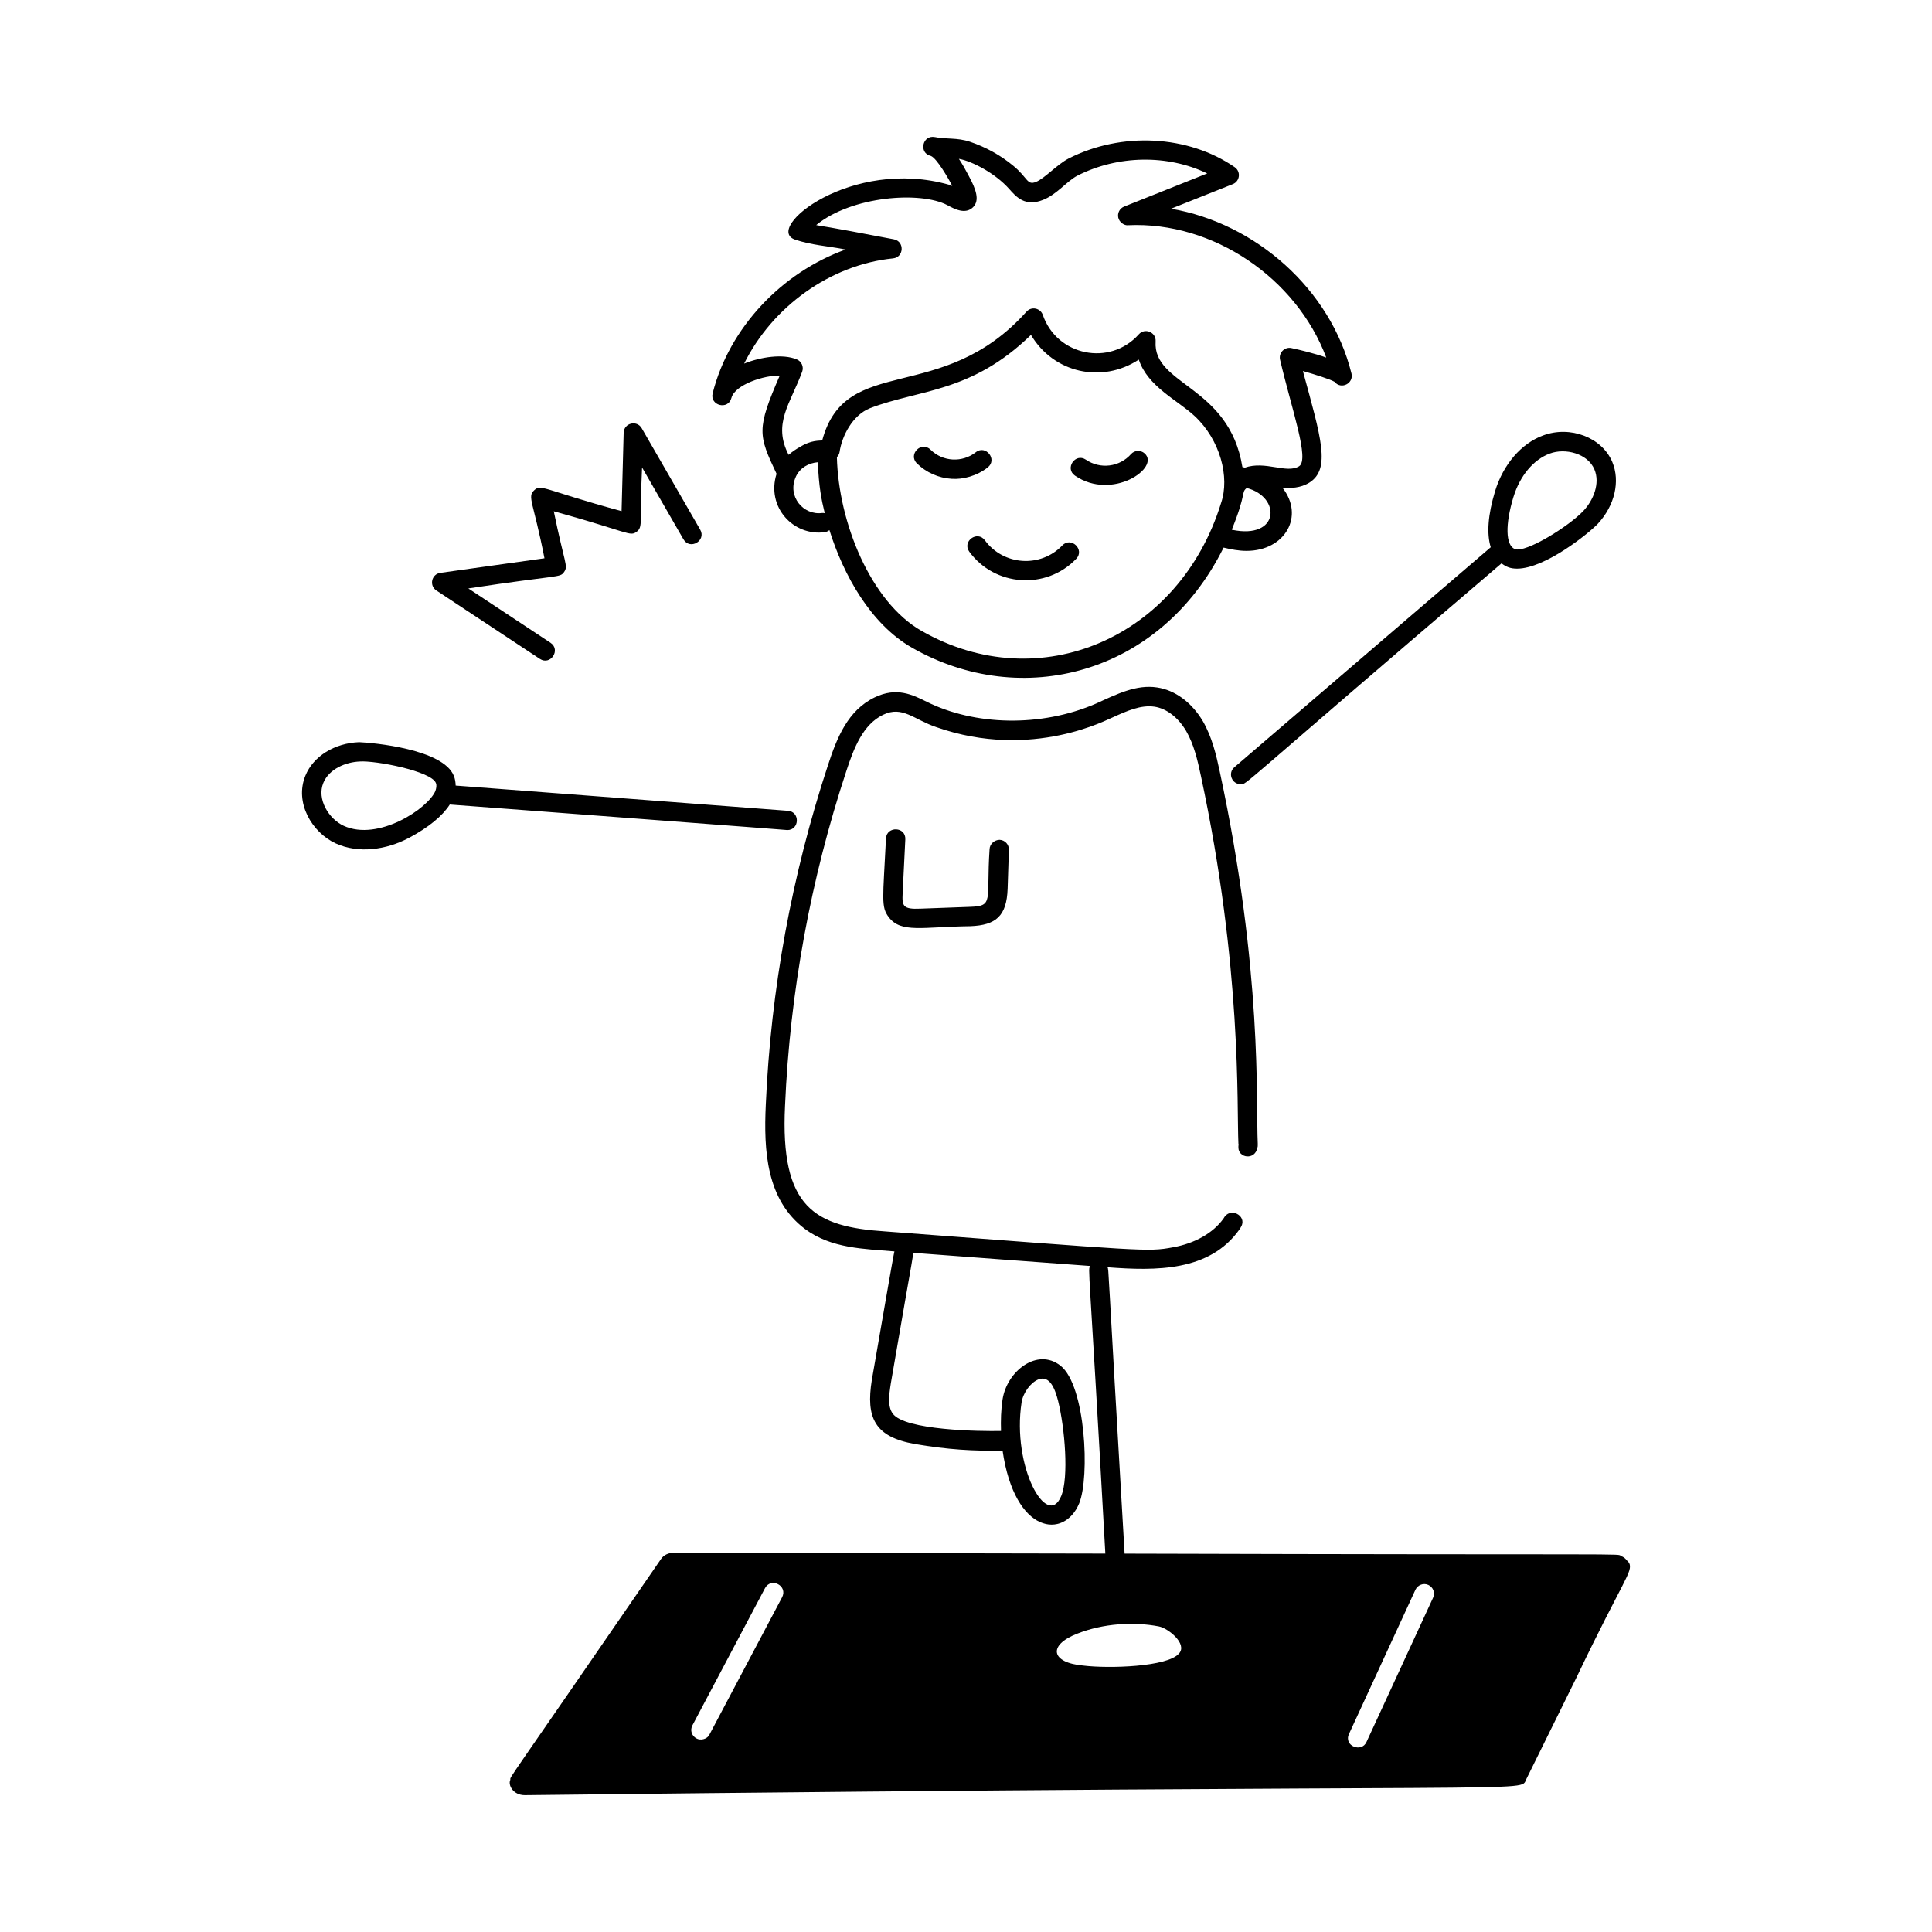 <svg id="Layer_1" enable-background="new 0 0 75 75" viewBox="0 0 75 75" xmlns="http://www.w3.org/2000/svg"><g id="Exercise" fill="rgb(0,0,0)"><path d="m59.25 69.068 1.94-3.93c1.834-3.841 2.219-4.133 2.05-4.47-.1-.1-.15-.207-.31-.26-.169-.113.944-.037-19.273-.096-.689-11.729-.608-10.966-.663-11.117 1.882.143 3.961.168 5.12-1.466.026-.039.051-.079.078-.131.21-.411-.451-.767-.694-.297-.399.562-1.116.971-1.972 1.121-.99.185-1.114.137-11.153-.618-2.739-.18-4.093-.904-3.898-4.884.192-4.411.992-8.779 2.378-12.984.294-.899.646-1.81 1.429-2.188.751-.364 1.192.185 2.061.478 3.746 1.316 6.734-.348 6.842-.373.566-.257 1.098-.494 1.622-.421.473.068.926.414 1.24.946.297.515.439 1.113.57 1.734 1.606 7.492 1.389 12.824 1.458 14.285h.001c0 .015.006.028.008.042-.002.012-.007.023-.007.036h-.002c-0.0.002.001.004.001.006 0 .002-.001.003-.001.005v.063c0 .406.64.502.735.011.004-.021.014-.041.015-.063 0-.004.001-.09.001-.099-.077-1.637.197-6.649-1.475-14.444-.138-.654-.302-1.344-.656-1.957-.434-.731-1.082-1.209-1.779-1.31-.804-.123-1.561.259-2.355.62-2.177.949-4.751.848-6.583-.063-.55-.274-1.169-.584-2.021-.173-1.047.505-1.471 1.576-1.814 2.629-1.406 4.269-2.219 8.705-2.415 13.184-.085 1.797.025 3.696 1.517 4.822 1.027.766 2.297.772 3.476.873-.037.121-.564 3.207-.878 4.999-.23 1.448.099 2.203 1.676 2.478 1.242.216 2.318.281 3.4.254.477 3.273 2.4 3.442 2.974 2.051.42-1.025.251-4.574-.722-5.343-.899-.713-2.083.206-2.252 1.308-.062.406-.073.815-.06 1.223-.794.019-3.741-.022-4.203-.673-.197-.271-.152-.677-.074-1.174.96-5.592.877-4.937.857-5.068 2.296.173 4.589.344 6.886.511-.104.195-.062-.499.584 11.165l-16.757-.032c-.2 0-.39.09-.49.24-6.174 8.981-5.85 8.429-5.85 8.57-.1.2.101.6.56.6 40.322-.468 38.587-.068 38.88-.62zm-19.592-14.628c.057-.371.35-.771.653-.891.444-.171.647.375.764.834.261 1.044.422 2.966.121 3.692-.545 1.318-1.922-1.14-1.538-3.636zm15.972 7.588-2.58 5.59c-.188.438-.903.161-.68-.31l2.58-5.6c.09-.18.31-.27.5-.18.19.09.27.31.18.5zm-9.86 2.16c-.44.522-2.722.591-3.71.47-1.266-.106-1.397-.793-.24-1.24 1.001-.397 2.188-.471 3.17-.28.36.07 1.116.68.78 1.05zm-18.89 2.79 2.82-5.33c.24-.432.893-.083.66.36l-2.82 5.33c-.098.196-.366.231-.5.15-.19-.1-.26-.32-.16-.51z"/><path d="m35.144 32.584c.024-.502-.725-.52-.75-.037-.118 2.378-.198 2.653.107 3.058.48.63 1.304.375 3.169.35.996-.038 1.41-.398 1.446-1.456l.049-1.51c.006-.207-.156-.38-.363-.387-.19.003-.38.156-.387.363-.135 2.017.183 2.208-.772 2.239l-1.908.07c-.684.03-.72-.097-.694-.604z"/><path d="m41.237 21.175c-.841.876-2.281.784-3.003-.2-.296-.401-.897.044-.605.443.987 1.348 2.974 1.497 4.149.276.344-.358-.198-.878-.541-.52z"/><path d="m27.666 15.266c-.121.48.604.666.727.184 0 0 .001-.001.001-.002.134-.518 1.295-.893 1.874-.863-.903 2.076-.835 2.3-.122 3.808-.406 1.286.649 2.431 1.875 2.265.068-.01.126-.041.177-.081.544 1.739 1.597 3.647 3.205 4.566 4.232 2.422 9.638 1.067 12.097-3.886.29.07.587.127.891.127 1.494 0 2.266-1.349 1.391-2.454.315.029.703.019 1.048-.195.841-.532.45-1.749-.252-4.332.476.136 1.055.318 1.228.418.25.316.753.067.658-.322-.81-3.271-3.719-5.834-7.004-6.397.802-.321 1.659-.663 2.397-.954.277-.11.322-.486.076-.657-1.805-1.249-4.398-1.387-6.458-.334-.441.23-.928.774-1.258.904-.352.148-.319-.169-.889-.631-.491-.405-1.053-.717-1.672-.927-.512-.171-.932-.091-1.36-.182-.499-.097-.636.631-.161.732.23.085.698.898.832 1.166-.038-.018-.074-.032-.105-.042-3.818-1.091-7.242 1.703-5.994 2.126.609.207 1.267.251 1.849.363l.109.021c-2.47.886-4.514 3.025-5.16 5.578zm4.256 4.647c-.734.105-1.366-.644-1.032-1.393.003-.006.005-.013.007-.019.165-.347.494-.526.851-.557.039.947.136 1.438.268 1.976-.031-.004-.062-.011-.094-.007zm3.854 4.579c-1.99-1.137-3.226-4.23-3.288-6.745.051-.055.092-.12.103-.196.094-.631.505-1.435 1.184-1.705 1.912-.734 3.934-.592 6.247-2.845.876 1.48 2.753 1.9 4.186.959.346 1.05 1.509 1.576 2.167 2.191.993.923 1.372 2.373 1.027 3.375-1.613 5.225-7.046 7.586-11.625 4.965zm12.041-3.928c.585-1.442.355-1.442.581-1.62 1.345.346 1.282 2.013-.581 1.62zm-13.15-10.533c.427-.043.455-.658.034-.741-2.985-.57-2.581-.468-3.016-.552 1.383-1.133 4.051-1.323 5.09-.775.278.151.698.376.999.081.265-.266.121-.686-.173-1.228-.109-.211-.237-.438-.377-.65.48.083 1.401.542 1.962 1.18.26.294.612.697 1.31.411.53-.209.92-.724 1.323-.935 1.584-.809 3.523-.825 5.045-.089-.284.113-3.124 1.246-3.225 1.286-.17.067-.267.248-.228.428.038.179.232.317.383.296 3.3-.154 6.532 2.055 7.691 5.137-.479-.168-1.022-.297-1.349-.367-.265-.06-.507.182-.444.451.459 1.959 1.153 3.874.738 4.137-.486.299-1.306-.225-2.108.054-.029-.005-.049-.018-.078-.022-.005-.001-.009.001-.014 0-.512-3.181-3.484-3.166-3.369-4.879.024-.356-.419-.541-.653-.275-1.126 1.259-3.18.832-3.726-.752-.089-.26-.434-.35-.634-.128-3.297 3.677-7.016 1.584-7.93 4.999-.105.015-.434-.018-.857.251-.091.043-.306.182-.447.308-.629-1.213.067-1.982.526-3.229.068-.188-.022-.396-.206-.475-.545-.228-1.409-.095-2.047.162 1.089-2.198 3.337-3.838 5.779-4.084z"/><path d="m48.16 30.443c.263 0-.295.326 10.128-8.573.182.135.342.204.603.204 1.103 0 2.823-1.404 3.141-1.747.652-.706.87-1.646.556-2.394-.399-.95-1.632-1.423-2.688-1.028-.846.312-1.541 1.119-1.86 2.157v.001c-.281.923-.332 1.659-.17 2.18l-9.952 8.541c-.266.228-.099.659.244.659zm10.595-11.16c.251-.816.776-1.442 1.404-1.675.599-.226 1.473-.009 1.736.616.229.543-.044 1.191-.415 1.593-.562.609-2.267 1.664-2.676 1.497-.358-.153-.379-.95-.05-2.031z"/><path d="m17.616 30.114c-.42-1.038-3.138-1.281-3.675-1.303-.96.038-1.778.548-2.085 1.3-.431 1.052.259 2.208 1.174 2.629.883.405 1.964.254 2.84-.211h.002c.778-.416 1.308-.857 1.589-1.298 3.074.233 13.2.993 13.1.993.479 0 .505-.713.028-.749l-12.9-.979c-.003-.128-.022-.256-.072-.382zm-4.273 1.944c-.585-.27-1.049-1.038-.792-1.664.223-.546.873-.812 1.421-.833.61-.042 2.762.372 2.949.834.04.1.015.207-.019.31-.284.681-2.218 1.967-3.559 1.353z"/><path d="m43.903 17.631c-.443.5-1.191.595-1.748.215-.411-.28-.833.339-.424.619 1.445.99 3.326-.312 2.701-.865-.154-.138-.395-.124-.529.031z"/><path d="m37.879 17.557c-.522.408-1.277.375-1.757-.101-.354-.351-.88.183-.529.531.355.353.846.571 1.345.6.447.034.987-.113 1.404-.44.391-.307-.075-.896-.463-.59z"/><path d="m16.94 22.922 4.016 2.655c.413.273.828-.351.414-.625l-3.189-2.109c3.571-.543 3.554-.403 3.72-.643.164-.24.013-.314-.403-2.353 2.936.814 2.948.989 3.214.797.265-.193.109-.387.213-2.496l1.606 2.787c.249.431.898.055.65-.375l-2.271-3.938c-.187-.323-.689-.203-.7.178l-.081 3.043c-3.051-.833-3.119-1.067-3.394-.809-.275.256-.028.446.401 2.638l-4.041.566c-.341.047-.444.493-.155.684z"/></g></svg>